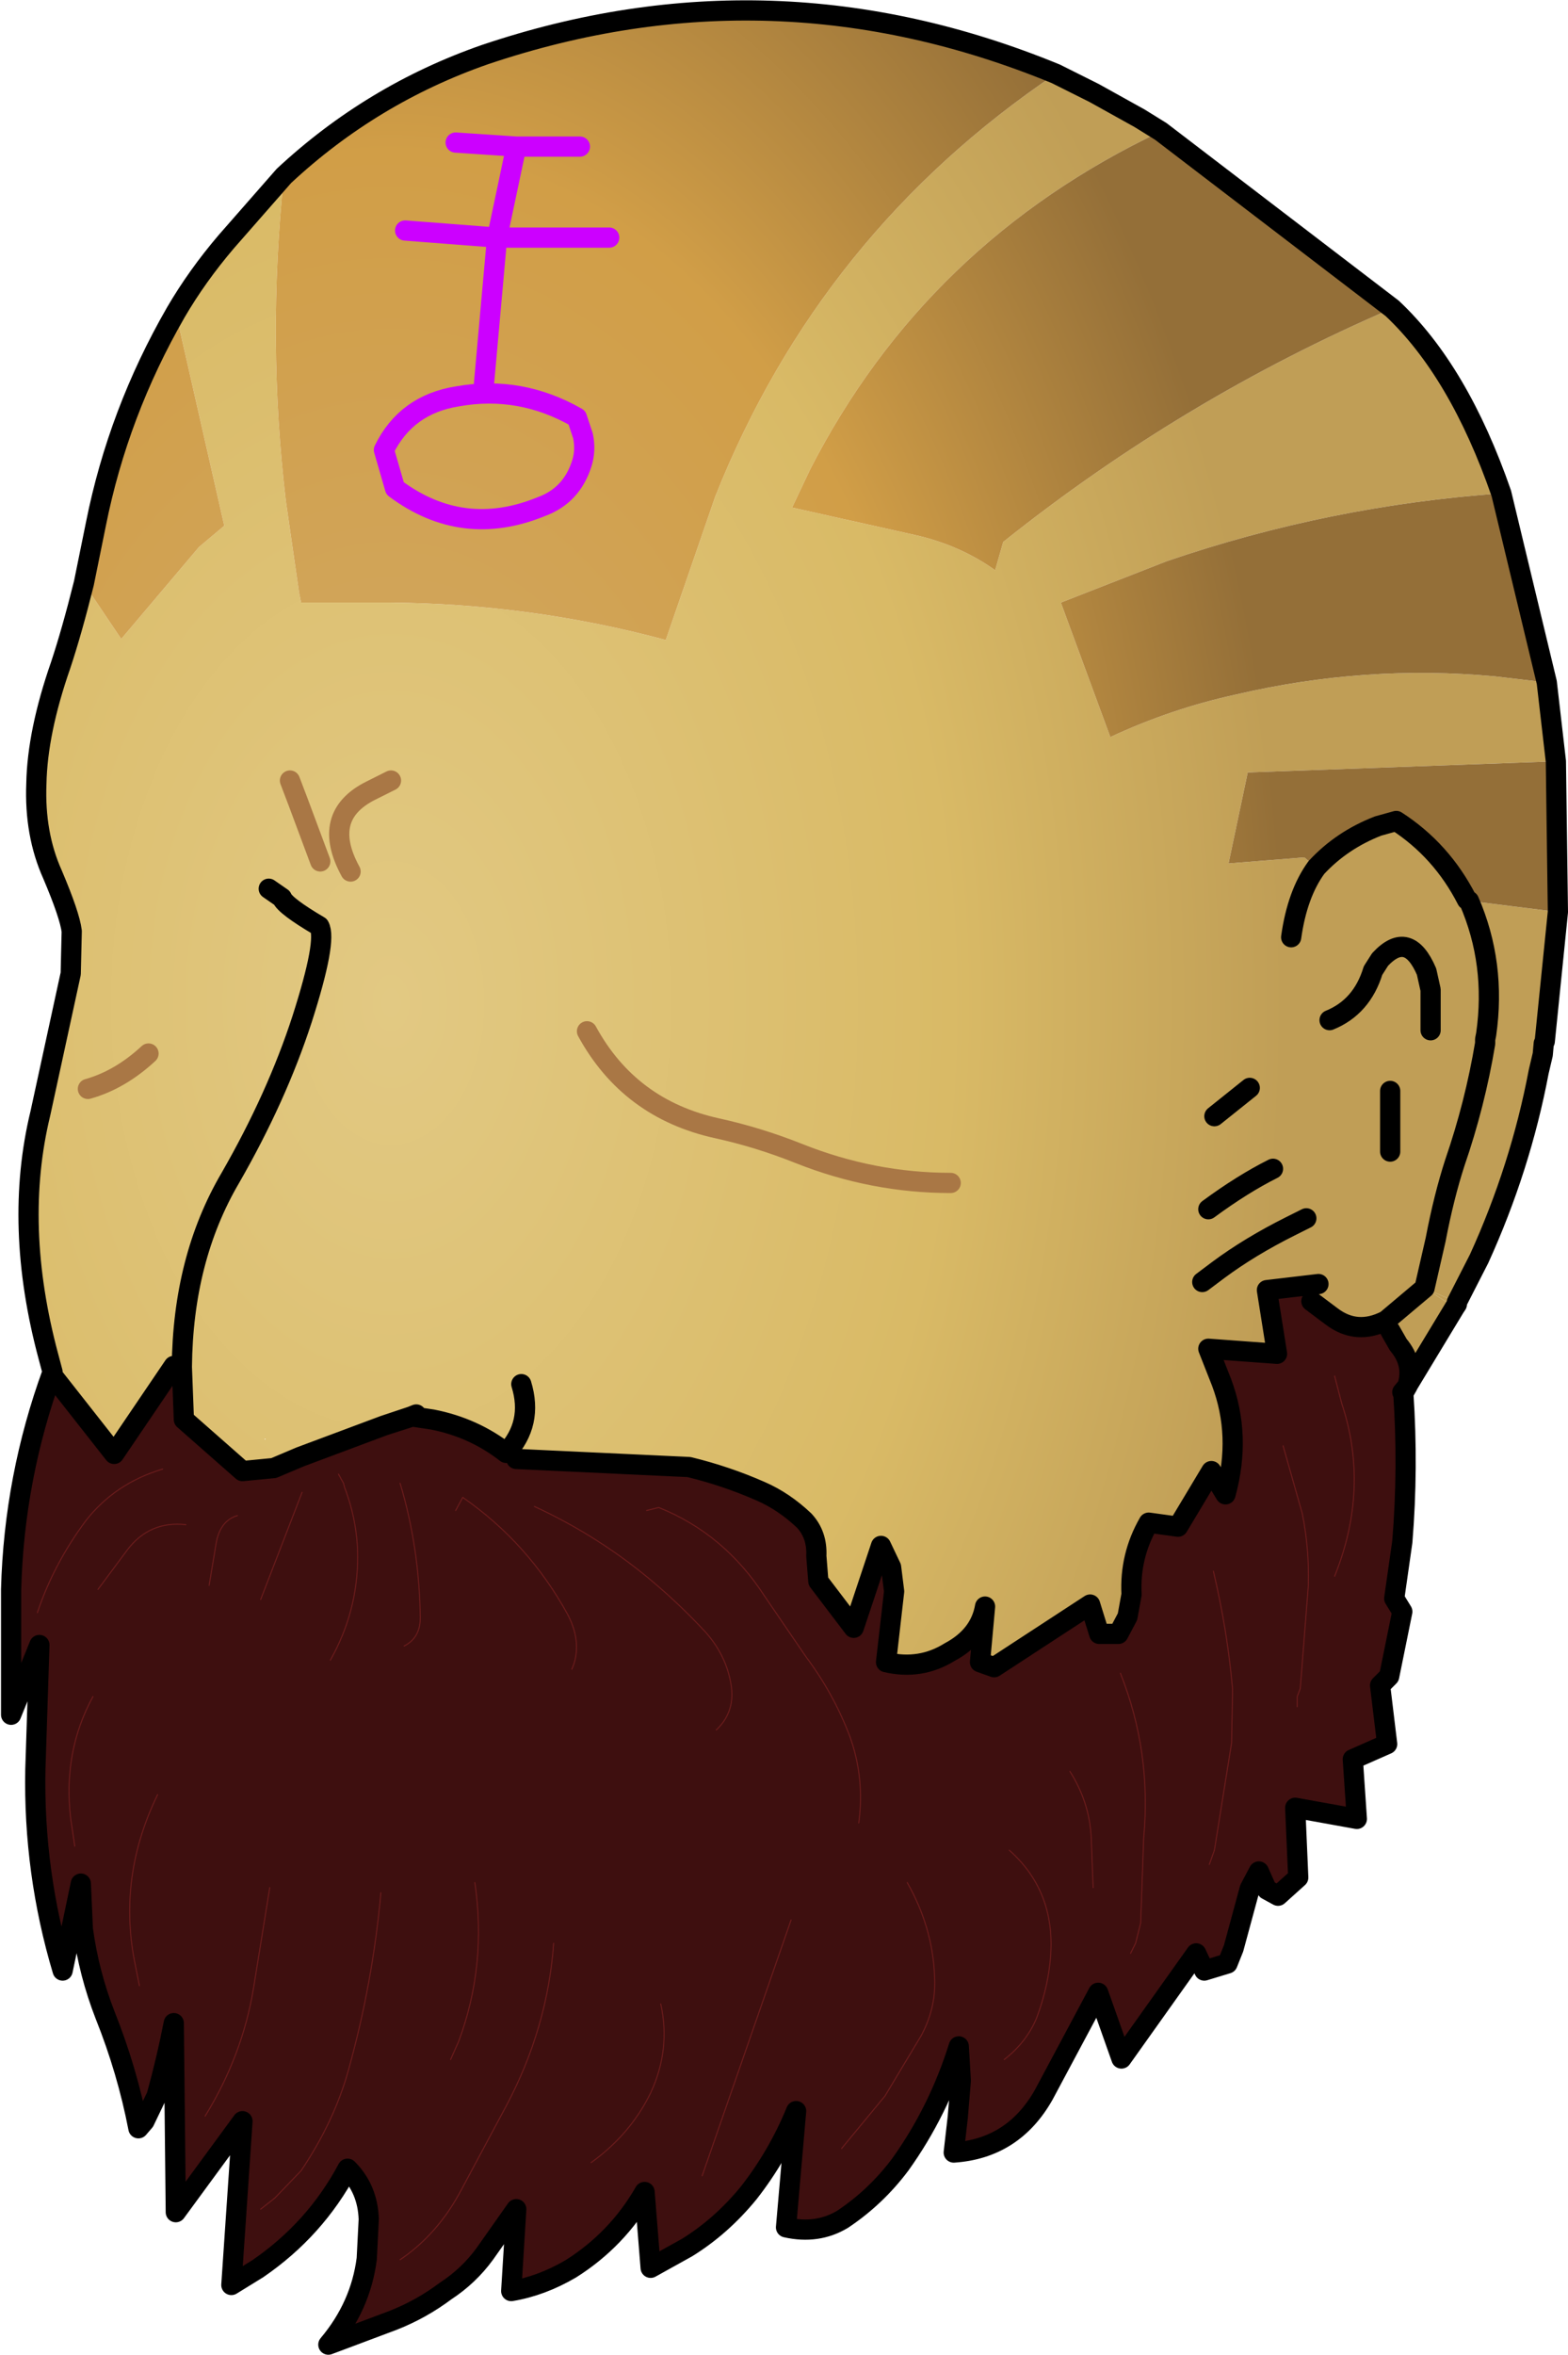 <?xml version="1.0" encoding="UTF-8" standalone="no"?>
<svg xmlns:xlink="http://www.w3.org/1999/xlink" height="116.45px" width="77.6px" xmlns="http://www.w3.org/2000/svg">
  <g transform="matrix(1.0, 0.0, 0.0, 1.0, 39.35, 52.6)">
    <path d="M29.55 -37.35 Q32.85 -34.25 34.95 -28.2 26.45 -27.6 18.4 -24.85 L13.15 -22.8 15.6 -16.15 Q18.6 -17.55 21.8 -18.25 28.2 -19.75 34.65 -19.15 L37.2 -18.85 37.65 -14.95 22.4 -14.4 21.45 -9.9 25.2 -10.2 25.8 -9.7 Q27.05 -11.05 28.85 -11.75 L29.75 -12.0 Q32.0 -10.55 33.25 -8.1 L33.35 -8.05 37.75 -7.5 37.1 -1.1 37.05 -1.0 37.0 -0.45 36.8 0.4 Q35.9 5.15 33.85 9.65 L32.75 11.8 31.15 11.1 32.65 12.05 30.35 15.85 30.3 15.95 Q30.65 14.85 29.85 13.9 L29.45 13.2 29.25 12.7 Q27.8 13.45 26.55 12.5 L25.55 11.75 25.9 10.9 23.35 11.2 23.85 14.35 20.45 14.1 21.1 15.75 Q22.1 18.4 21.3 21.3 L20.6 20.15 18.95 22.9 17.5 22.7 Q16.55 24.35 16.65 26.25 L16.45 27.35 16.0 28.2 15.05 28.2 14.6 26.75 9.85 29.85 9.15 29.6 9.4 26.85 Q9.15 28.3 7.65 29.1 6.2 30.0 4.5 29.6 L4.9 26.1 4.75 24.9 4.25 23.85 2.9 27.9 1.15 25.6 1.05 24.35 Q1.1 23.3 0.45 22.6 -0.55 21.65 -1.7 21.15 -3.4 20.4 -5.25 19.95 L-13.8 19.55 -14.3 19.25 Q-15.9 18.0 -17.95 17.6 L-18.95 17.45 -20.35 17.9 -24.5 19.45 -25.8 20.0 -27.35 20.15 -30.25 17.6 -30.35 15.0 -30.75 14.95 -33.7 19.3 -36.65 15.55 -36.75 15.25 -36.95 14.5 Q-38.7 8.0 -37.35 2.45 L-35.85 -4.45 -35.8 -6.55 Q-35.9 -7.35 -36.75 -9.35 -37.65 -11.35 -37.55 -13.85 -37.5 -16.4 -36.35 -19.7 -35.8 -21.35 -35.2 -23.75 L-33.35 -21.0 -29.5 -25.55 -28.25 -26.6 -30.65 -37.15 Q-29.6 -38.95 -28.15 -40.65 L-25.3 -43.9 Q-26.15 -35.75 -25.2 -27.8 L-24.55 -23.3 -24.45 -22.8 -20.1 -22.8 Q-13.1 -22.75 -6.4 -20.95 L-3.95 -28.05 Q1.25 -41.1 12.9 -48.95 L14.8 -48.0 17.05 -46.75 18.1 -46.1 Q6.5 -40.6 0.75 -29.4 L-0.15 -27.5 5.9 -26.15 Q8.15 -25.65 9.9 -24.4 L10.3 -25.8 Q19.2 -32.9 29.55 -37.35 M24.55 -6.25 Q24.85 -8.4 25.8 -9.7 24.85 -8.4 24.55 -6.25 M31.45 -1.65 L31.45 -3.65 31.25 -4.55 Q30.35 -6.65 28.95 -5.15 L28.6 -4.6 Q28.05 -2.8 26.45 -2.15 28.05 -2.8 28.6 -4.6 L28.95 -5.15 Q30.35 -6.65 31.25 -4.55 L31.45 -3.65 31.45 -1.65 M31.15 11.1 L31.7 8.7 Q32.1 6.6 32.65 4.9 33.65 2.0 34.15 -1.0 L34.15 -1.05 34.15 -1.2 34.2 -1.45 Q34.7 -4.95 33.35 -8.05 34.7 -4.95 34.2 -1.45 L34.15 -1.2 34.15 -1.05 34.15 -1.0 Q33.65 2.0 32.65 4.9 32.1 6.6 31.7 8.7 L31.15 11.1 29.25 12.7 31.15 11.1 M29.45 4.35 L29.45 3.85 29.45 1.35 29.45 3.85 29.45 4.35 M22.5 1.2 L20.75 2.6 22.5 1.2 M25.3 7.65 L24.5 8.05 Q22.5 9.05 20.95 10.2 L20.15 10.8 20.95 10.2 Q22.5 9.05 24.5 8.05 L25.3 7.65 M23.65 5.2 Q22.15 5.95 20.45 7.2 22.15 5.95 23.65 5.2 M7.7 5.9 Q3.85 5.9 0.2 4.45 -1.8 3.65 -3.85 3.2 -8.2 2.25 -10.3 -1.6 -8.2 2.25 -3.85 3.2 -1.8 3.65 0.2 4.45 3.85 5.9 7.7 5.9 M-25.0 -14.0 L-24.6 -12.95 -23.5 -10.0 -24.6 -12.95 -25.0 -14.0 M-26.05 -8.65 L-25.4 -8.2 Q-25.25 -7.8 -23.55 -6.8 -23.15 -6.1 -24.4 -2.2 -25.65 1.65 -27.95 5.65 -30.3 9.65 -30.35 15.0 -30.3 9.65 -27.95 5.65 -25.65 1.65 -24.4 -2.2 -23.15 -6.1 -23.55 -6.8 -25.25 -7.8 -25.4 -8.2 L-26.05 -8.65 M-20.0 -14.0 L-21.0 -13.5 Q-23.5 -12.25 -22.0 -9.5 -23.5 -12.25 -21.0 -13.5 L-20.0 -14.0 M-14.3 19.25 Q-12.95 17.8 -13.55 15.85 -12.95 17.8 -14.3 19.25 M-18.95 17.45 L-18.75 17.35 -19.0 17.45 -18.95 17.45 -19.0 17.45 -20.35 17.9 -19.0 17.45 -18.75 17.35 -18.95 17.45 M-26.2 18.55 L-26.25 18.55 -26.25 18.6 -26.2 18.55 M-35.0 1.25 Q-33.4 0.8 -32.0 -0.5 -33.4 0.8 -35.0 1.25" fill="url(#gradient0)" fill-rule="evenodd" stroke="none"/>
    <path d="M34.95 -28.2 L37.2 -18.85 34.65 -19.15 Q28.2 -19.75 21.8 -18.25 18.6 -17.55 15.6 -16.15 L13.15 -22.8 18.4 -24.85 Q26.45 -27.6 34.95 -28.2 M37.65 -14.95 L37.75 -7.5 33.35 -8.05 33.25 -8.1 Q32.0 -10.55 29.75 -12.0 L28.85 -11.75 Q27.05 -11.05 25.8 -9.7 L25.2 -10.2 21.45 -9.9 22.4 -14.4 37.65 -14.95 M-35.2 -23.75 L-34.6 -26.7 Q-33.5 -32.2 -30.65 -37.15 L-28.25 -26.6 -29.5 -25.55 -33.35 -21.0 -35.2 -23.75 M-25.3 -43.9 Q-20.95 -47.95 -15.35 -49.9 -1.1 -54.7 12.9 -48.95 1.25 -41.1 -3.95 -28.05 L-6.4 -20.95 Q-13.1 -22.75 -20.1 -22.8 L-24.45 -22.8 -24.55 -23.3 -25.2 -27.8 Q-26.15 -35.75 -25.3 -43.9 M18.1 -46.1 L29.55 -37.35 Q19.2 -32.9 10.3 -25.8 L9.9 -24.4 Q8.15 -25.65 5.9 -26.15 L-0.15 -27.5 0.75 -29.4 Q6.5 -40.6 18.1 -46.1 M-15.4 -33.6 L-14.75 -40.85 -9.2 -40.85 -14.75 -40.85 -15.4 -33.6 M-16.7 -33.0 Q-13.6 -33.55 -10.8 -31.95 L-10.5 -31.05 Q-10.35 -30.35 -10.55 -29.7 -11.05 -28.1 -12.55 -27.55 -16.45 -25.95 -19.8 -28.45 L-20.35 -30.35 Q-19.25 -32.6 -16.7 -33.0 -19.25 -32.6 -20.35 -30.35 L-19.8 -28.45 Q-16.45 -25.95 -12.55 -27.55 -11.05 -28.1 -10.55 -29.7 -10.35 -30.35 -10.5 -31.05 L-10.8 -31.95 Q-13.6 -33.55 -16.7 -33.0 M-10.65 -45.35 L-13.8 -45.35 -14.75 -40.85 -19.3 -41.2 -14.75 -40.85 -13.8 -45.35 -16.8 -45.55 -13.8 -45.35 -10.65 -45.35" fill="url(#gradient1)" fill-rule="evenodd" stroke="none"/>
    <path d="M32.75 11.8 L32.75 11.9 32.65 12.05 31.15 11.1 32.75 11.8" fill="url(#gradient2)" fill-rule="evenodd" stroke="none"/>
    <path d="M30.1 16.3 Q30.35 20.0 30.05 23.65 L29.65 26.45 30.05 27.1 29.4 30.3 28.95 30.75 29.3 33.65 27.6 34.4 27.8 37.35 24.75 36.8 24.9 40.25 23.9 41.15 23.35 40.85 22.95 39.95 22.5 40.8 21.7 43.75 21.4 44.5 20.25 44.85 19.85 44.0 16.15 49.2 15.0 45.95 12.3 51.0 Q10.8 53.65 7.85 53.85 L8.05 52.1 8.2 50.3 8.1 48.6 Q7.1 51.8 5.2 54.45 4.0 56.05 2.35 57.15 1.1 57.9 -0.45 57.55 L0.05 51.8 Q-0.85 54.0 -2.3 55.85 -3.65 57.5 -5.35 58.55 L-7.15 59.55 -7.45 55.8 Q-8.8 58.15 -11.1 59.6 -12.55 60.45 -14.05 60.7 L-13.8 56.65 -15.35 58.85 Q-16.15 59.95 -17.3 60.7 -18.5 61.6 -19.9 62.15 L-23.1 63.35 Q-21.5 61.45 -21.2 59.1 L-21.1 57.15 Q-21.15 55.65 -22.15 54.65 -23.75 57.65 -26.6 59.6 L-27.9 60.4 -27.35 52.3 -30.65 56.8 -30.75 47.45 Q-31.1 49.25 -31.6 51.05 L-32.2 52.3 -32.5 52.65 Q-33.05 49.8 -34.15 47.05 -34.95 45.0 -35.25 42.8 L-35.35 40.55 -36.25 44.85 Q-37.7 40.0 -37.6 34.9 L-37.4 28.75 -38.8 32.2 -38.8 26.0 Q-38.65 20.45 -36.75 15.25 L-36.65 15.55 -33.7 19.3 -30.75 14.95 -30.35 15.0 -30.25 17.6 -27.35 20.15 -25.8 20.0 -24.5 19.45 -20.35 17.9 -18.95 17.45 -17.95 17.6 Q-15.9 18.0 -14.3 19.25 L-13.8 19.55 -5.25 19.95 Q-3.4 20.4 -1.7 21.15 -0.55 21.65 0.45 22.6 1.1 23.3 1.05 24.35 L1.15 25.6 2.9 27.9 4.25 23.85 4.75 24.9 4.9 26.1 4.5 29.6 Q6.2 30.0 7.65 29.1 9.15 28.3 9.4 26.85 L9.15 29.6 9.85 29.85 14.6 26.75 15.05 28.2 16.0 28.2 16.45 27.35 16.65 26.25 Q16.55 24.35 17.5 22.7 L18.95 22.9 20.6 20.15 21.3 21.3 Q22.1 18.4 21.1 15.75 L20.45 14.1 23.85 14.35 23.35 11.2 25.9 10.9 25.55 11.75 26.55 12.5 Q27.8 13.45 29.25 12.7 L29.45 13.2 29.85 13.9 Q30.65 14.85 30.3 15.95 L30.05 16.25 30.1 16.3 M24.85 31.8 L24.85 31.3 25.0 30.9 25.4 25.8 Q25.45 24.0 25.1 22.25 L24.15 18.9 25.1 22.25 Q25.45 24.0 25.4 25.8 L25.0 30.9 24.85 31.3 24.85 31.8 M26.7 15.45 L27.05 16.8 Q28.45 21.0 26.7 25.35 28.45 21.0 27.05 16.8 L26.7 15.45 M20.5 39.6 L20.75 38.9 21.6 33.6 21.65 30.95 Q21.4 28.05 20.7 25.1 21.4 28.05 21.65 30.95 L21.6 33.6 20.75 38.9 20.5 39.6 M10.35 49.25 Q11.45 48.4 11.95 47.2 12.55 45.6 12.65 44.05 12.85 40.9 10.6 38.9 12.85 40.9 12.65 44.05 12.55 45.6 11.95 47.2 11.45 48.4 10.35 49.25 M14.75 40.75 L14.65 38.2 Q14.55 36.5 13.6 35.0 14.55 36.5 14.65 38.2 L14.75 40.75 M16.6 44.0 L16.85 43.5 17.1 42.5 17.25 38.3 Q17.65 34.05 16.1 30.15 17.65 34.05 17.25 38.3 L17.1 42.5 16.85 43.5 16.6 44.0 M2.3 53.65 L4.45 51.05 6.25 48.05 Q7.0 46.65 6.9 45.1 6.8 42.7 5.55 40.5 6.8 42.7 6.9 45.1 7.0 46.65 6.25 48.05 L4.45 51.05 2.3 53.65 M-7.35 22.1 L-6.75 21.95 Q-3.5 23.25 -1.5 26.35 L0.55 29.35 Q1.9 31.15 2.7 33.25 3.45 35.3 3.15 37.55 3.45 35.3 2.7 33.25 1.9 31.15 0.55 29.35 L-1.5 26.35 Q-3.5 23.25 -6.75 21.95 L-7.35 22.1 M-16.8 22.1 L-16.45 21.45 Q-13.2 23.7 -11.25 27.25 -10.5 28.7 -11.05 29.95 -10.5 28.7 -11.25 27.25 -13.2 23.7 -16.45 21.45 L-16.8 22.1 M-37.5 27.15 Q-36.7 24.75 -35.1 22.6 -33.65 20.75 -31.3 20.05 -33.65 20.75 -35.1 22.6 -36.7 24.75 -37.5 27.15 M-4.6 55.0 L-0.2 42.35 -4.6 55.0 M-26.45 56.65 L-25.75 56.1 -24.45 54.75 Q-22.8 52.3 -22.1 49.75 -20.9 45.45 -20.5 41.0 -20.9 45.45 -22.1 49.75 -22.8 52.3 -24.45 54.75 L-25.75 56.1 -26.45 56.65 M-19.55 59.15 Q-17.7 57.9 -16.55 55.75 L-14.3 51.55 Q-12.25 47.7 -11.95 43.5 -12.25 47.7 -14.3 51.55 L-16.55 55.75 Q-17.7 57.9 -19.55 59.15 M-10.1 54.35 Q-8.15 52.95 -7.15 50.9 -6.15 48.75 -6.65 46.5 -6.15 48.75 -7.15 50.9 -8.15 52.95 -10.1 54.35 M-26.45 26.5 L-24.4 21.2 -26.45 26.5 M-12.9 21.9 Q-9.65 23.4 -6.95 25.7 -5.6 26.85 -4.4 28.15 -3.35 29.35 -3.15 30.85 -3.0 32.1 -3.9 32.95 -3.0 32.1 -3.15 30.85 -3.35 29.35 -4.4 28.15 -5.6 26.85 -6.95 25.7 -9.65 23.4 -12.9 21.9 M-19.55 20.75 Q-18.6 23.9 -18.55 27.4 -18.55 28.4 -19.35 28.8 -18.55 28.4 -18.55 27.4 -18.6 23.9 -19.55 20.75 M-17.05 49.25 L-16.65 48.35 Q-15.25 44.6 -15.85 40.5 -15.25 44.6 -16.65 48.35 L-17.05 49.25 M-29.2 52.05 Q-27.35 49.05 -26.8 45.7 L-26.0 40.75 -26.8 45.7 Q-27.35 49.05 -29.2 52.05 M-35.65 38.7 L-35.85 37.35 Q-36.25 34.05 -34.75 31.3 -36.25 34.05 -35.85 37.35 L-35.65 38.7 M-32.45 45.6 L-32.7 44.35 Q-33.5 40.15 -31.55 36.15 -33.5 40.15 -32.7 44.35 L-32.45 45.6 M-34.5 26.0 L-33.05 24.05 Q-31.95 22.6 -30.15 22.8 -31.95 22.6 -33.05 24.05 L-34.5 26.0 M-22.6 20.3 L-22.35 20.75 -22.3 20.95 Q-21.65 22.65 -21.65 24.4 -21.65 27.1 -23.0 29.5 -21.65 27.1 -21.65 24.4 -21.65 22.65 -22.3 20.95 L-22.35 20.75 -22.6 20.3 M-29.0 25.8 L-28.65 23.7 Q-28.45 22.6 -27.6 22.35 -28.45 22.6 -28.65 23.7 L-29.0 25.8" fill="#3e0f0f" fill-rule="evenodd" stroke="none"/>
    <path d="M29.55 -37.35 Q32.85 -34.25 34.95 -28.2 L37.2 -18.85 37.65 -14.95 37.75 -7.5 37.1 -1.1 37.05 -1.0 37.0 -0.45 36.8 0.4 Q35.9 5.15 33.85 9.65 L32.75 11.8 32.75 11.9 32.65 12.05 30.35 15.85 30.3 15.95 30.1 16.3 Q30.35 20.0 30.05 23.65 L29.65 26.45 30.05 27.1 29.4 30.3 28.95 30.75 29.3 33.65 27.6 34.4 27.8 37.35 24.75 36.8 24.9 40.25 23.9 41.15 23.35 40.85 22.95 39.95 22.5 40.8 21.7 43.75 21.4 44.5 20.25 44.85 19.85 44.0 16.15 49.2 15.0 45.95 12.3 51.0 Q10.8 53.65 7.85 53.85 L8.05 52.1 8.2 50.3 8.1 48.6 Q7.1 51.8 5.2 54.45 4.0 56.05 2.35 57.15 1.1 57.9 -0.45 57.55 L0.05 51.8 Q-0.85 54.0 -2.3 55.85 -3.65 57.5 -5.35 58.55 L-7.15 59.55 -7.45 55.8 Q-8.8 58.15 -11.1 59.6 -12.55 60.45 -14.05 60.7 L-13.8 56.65 -15.35 58.85 Q-16.15 59.95 -17.3 60.7 -18.5 61.6 -19.9 62.15 L-23.1 63.35 Q-21.5 61.45 -21.2 59.1 L-21.1 57.15 Q-21.15 55.65 -22.15 54.65 -23.75 57.65 -26.6 59.6 L-27.9 60.4 -27.35 52.3 -30.65 56.8 -30.75 47.45 Q-31.1 49.25 -31.6 51.05 L-32.2 52.3 -32.5 52.65 Q-33.05 49.8 -34.15 47.05 -34.95 45.0 -35.25 42.8 L-35.35 40.55 -36.25 44.85 Q-37.7 40.0 -37.6 34.9 L-37.4 28.75 -38.8 32.2 -38.8 26.0 Q-38.65 20.45 -36.75 15.25 L-36.95 14.5 Q-38.7 8.0 -37.35 2.45 L-35.85 -4.45 -35.8 -6.55 Q-35.9 -7.35 -36.75 -9.35 -37.65 -11.35 -37.55 -13.85 -37.5 -16.4 -36.35 -19.7 -35.8 -21.35 -35.2 -23.75 L-34.6 -26.7 Q-33.5 -32.2 -30.65 -37.15 -29.6 -38.95 -28.15 -40.65 L-25.3 -43.9 Q-20.95 -47.95 -15.35 -49.9 -1.1 -54.7 12.9 -48.95 L14.8 -48.0 17.05 -46.75 18.1 -46.1 29.55 -37.35 M26.45 -2.15 Q28.05 -2.8 28.6 -4.6 L28.95 -5.15 Q30.35 -6.65 31.25 -4.55 L31.45 -3.65 31.45 -1.65 M25.8 -9.7 Q24.85 -8.4 24.55 -6.25 M25.8 -9.7 Q27.05 -11.05 28.85 -11.75 L29.75 -12.0 Q32.0 -10.55 33.25 -8.1 M33.35 -8.05 Q34.7 -4.95 34.2 -1.45 L34.15 -1.2 34.15 -1.05 34.15 -1.0 Q33.65 2.0 32.65 4.9 32.1 6.6 31.7 8.7 L31.15 11.1 29.25 12.7 Q27.8 13.45 26.55 12.5 L25.55 11.75 M20.45 7.2 Q22.15 5.95 23.65 5.2 M20.15 10.8 L20.95 10.2 Q22.5 9.05 24.5 8.05 L25.3 7.65 M20.75 2.6 L22.5 1.2 M29.45 1.35 L29.45 3.85 29.45 4.35 M25.9 10.9 L23.35 11.2 23.85 14.35 20.45 14.1 21.1 15.75 Q22.1 18.4 21.3 21.3 L20.6 20.15 18.95 22.9 17.5 22.7 Q16.55 24.35 16.65 26.25 L16.45 27.35 16.0 28.2 15.05 28.2 14.6 26.75 9.85 29.85 9.15 29.6 9.4 26.85 Q9.15 28.3 7.65 29.1 6.2 30.0 4.5 29.6 L4.9 26.1 4.75 24.9 4.25 23.85 2.9 27.9 1.15 25.6 1.05 24.35 Q1.1 23.3 0.45 22.6 -0.55 21.65 -1.7 21.15 -3.4 20.4 -5.25 19.95 L-13.8 19.55 M-14.3 19.25 Q-15.9 18.0 -17.95 17.6 L-18.95 17.45 -20.35 17.9 -24.5 19.45 -25.8 20.0 -27.35 20.15 -30.25 17.6 -30.35 15.0 Q-30.3 9.65 -27.95 5.65 -25.65 1.65 -24.4 -2.2 -23.15 -6.1 -23.55 -6.8 -25.25 -7.8 -25.4 -8.2 L-26.05 -8.65 M-30.75 14.95 L-33.7 19.3 -36.65 15.55 M30.05 16.25 L30.3 15.95 Q30.65 14.85 29.85 13.9 L29.45 13.2 M-18.95 17.45 L-19.0 17.45 -20.35 17.9 M-19.0 17.45 L-18.75 17.35 -18.95 17.45 M-13.55 15.85 Q-12.95 17.8 -14.3 19.25" fill="none" stroke="#000000" stroke-linecap="round" stroke-linejoin="round" stroke-width="1.0"/>
    <path d="M26.7 25.35 Q28.45 21.0 27.05 16.8 L26.7 15.45 M24.15 18.9 L25.1 22.25 Q25.45 24.0 25.4 25.8 L25.0 30.9 24.85 31.3 24.85 31.8 M3.15 37.55 Q3.45 35.3 2.7 33.25 1.9 31.15 0.55 29.35 L-1.5 26.35 Q-3.5 23.25 -6.75 21.95 L-7.35 22.1 M5.55 40.5 Q6.8 42.7 6.9 45.1 7.0 46.65 6.25 48.05 L4.45 51.05 2.3 53.65 M16.1 30.15 Q17.65 34.05 17.25 38.3 L17.1 42.5 16.85 43.5 16.6 44.0 M13.6 35.0 Q14.55 36.5 14.65 38.2 L14.75 40.75 M10.6 38.9 Q12.85 40.9 12.65 44.05 12.55 45.6 11.95 47.2 11.45 48.4 10.35 49.25 M20.7 25.1 Q21.4 28.05 21.65 30.95 L21.6 33.6 20.75 38.9 20.5 39.6 M-11.05 29.95 Q-10.5 28.7 -11.25 27.25 -13.2 23.7 -16.45 21.45 L-16.8 22.1 M-31.3 20.05 Q-33.65 20.75 -35.1 22.6 -36.7 24.75 -37.5 27.15 M-27.6 22.35 Q-28.45 22.6 -28.65 23.7 L-29.0 25.8 M-23.0 29.5 Q-21.65 27.1 -21.65 24.4 -21.65 22.65 -22.3 20.95 L-22.35 20.75 -22.6 20.3 M-30.15 22.8 Q-31.95 22.6 -33.05 24.05 L-34.5 26.0 M-31.55 36.15 Q-33.5 40.15 -32.7 44.35 L-32.45 45.6 M-34.75 31.3 Q-36.25 34.05 -35.85 37.35 L-35.65 38.7 M-26.0 40.75 L-26.8 45.7 Q-27.35 49.05 -29.2 52.05 M-15.85 40.5 Q-15.25 44.6 -16.65 48.35 L-17.05 49.25 M-19.35 28.8 Q-18.55 28.4 -18.55 27.4 -18.6 23.9 -19.55 20.75 M-3.9 32.95 Q-3.0 32.1 -3.15 30.85 -3.35 29.35 -4.4 28.15 -5.6 26.85 -6.95 25.7 -9.65 23.4 -12.9 21.9 M-24.4 21.2 L-26.45 26.5 M-6.65 46.5 Q-6.15 48.75 -7.15 50.9 -8.15 52.95 -10.1 54.35 M-11.95 43.5 Q-12.25 47.7 -14.3 51.55 L-16.55 55.75 Q-17.7 57.9 -19.55 59.15 M-20.5 41.0 Q-20.9 45.45 -22.1 49.75 -22.8 52.3 -24.45 54.75 L-25.75 56.1 -26.45 56.65 M-0.2 42.35 L-4.6 55.0" fill="none" stroke="#6c1c1c" stroke-linecap="round" stroke-linejoin="round" stroke-width="0.05"/>
    <path d="M-10.3 -1.6 Q-8.2 2.25 -3.85 3.2 -1.8 3.65 0.2 4.45 3.85 5.9 7.7 5.9 M-23.5 -10.0 L-24.6 -12.95 -25.0 -14.0 M-22.0 -9.5 Q-23.5 -12.25 -21.0 -13.5 L-20.0 -14.0 M-32.0 -0.5 Q-33.4 0.8 -35.0 1.25" fill="none" stroke="#a97745" stroke-linecap="round" stroke-linejoin="round" stroke-width="1.0"/>
    <path d="M-19.3 -41.2 L-14.75 -40.85 -13.8 -45.35 -16.8 -45.55 M-13.8 -45.35 L-10.65 -45.35 M-16.7 -33.0 Q-19.25 -32.6 -20.35 -30.35 L-19.8 -28.45 Q-16.45 -25.95 -12.55 -27.55 -11.05 -28.1 -10.55 -29.7 -10.35 -30.35 -10.5 -31.05 L-10.8 -31.95 Q-13.6 -33.55 -16.7 -33.0 M-9.2 -40.85 L-14.75 -40.85 -15.4 -33.6" fill="none" stroke="#cc00ff" stroke-linecap="round" stroke-linejoin="round" stroke-width="1.0"/>
  </g>
  <defs>
    <radialGradient cx="0" cy="0" gradientTransform="matrix(0.054, 0.0, 0.0, 0.082, -20.0, -3.0)" gradientUnits="userSpaceOnUse" id="gradient0" r="819.2" spreadMethod="pad">
      <stop offset="0.0" stop-color="#e2c983"/>
      <stop offset="0.627" stop-color="#d9ba66"/>
      <stop offset="1.0" stop-color="#c09e56"/>
    </radialGradient>
    <radialGradient cx="0" cy="0" gradientTransform="matrix(0.054, 0.0, 0.0, 0.082, -20.0, -3.0)" gradientUnits="userSpaceOnUse" id="gradient1" r="819.2" spreadMethod="pad">
      <stop offset="0.0" stop-color="#d1aa68"/>
      <stop offset="0.627" stop-color="#d19e47"/>
      <stop offset="1.0" stop-color="#946f38"/>
    </radialGradient>
    <radialGradient cx="0" cy="0" gradientTransform="matrix(0.049, 0.0, 0.0, 0.068, -16.0, 3.0)" gradientUnits="userSpaceOnUse" id="gradient2" r="819.2" spreadMethod="pad">
      <stop offset="0.0" stop-color="#e2c983"/>
      <stop offset="0.627" stop-color="#d9ba66"/>
      <stop offset="1.0" stop-color="#c09e56"/>
    </radialGradient>
  </defs>
</svg>
